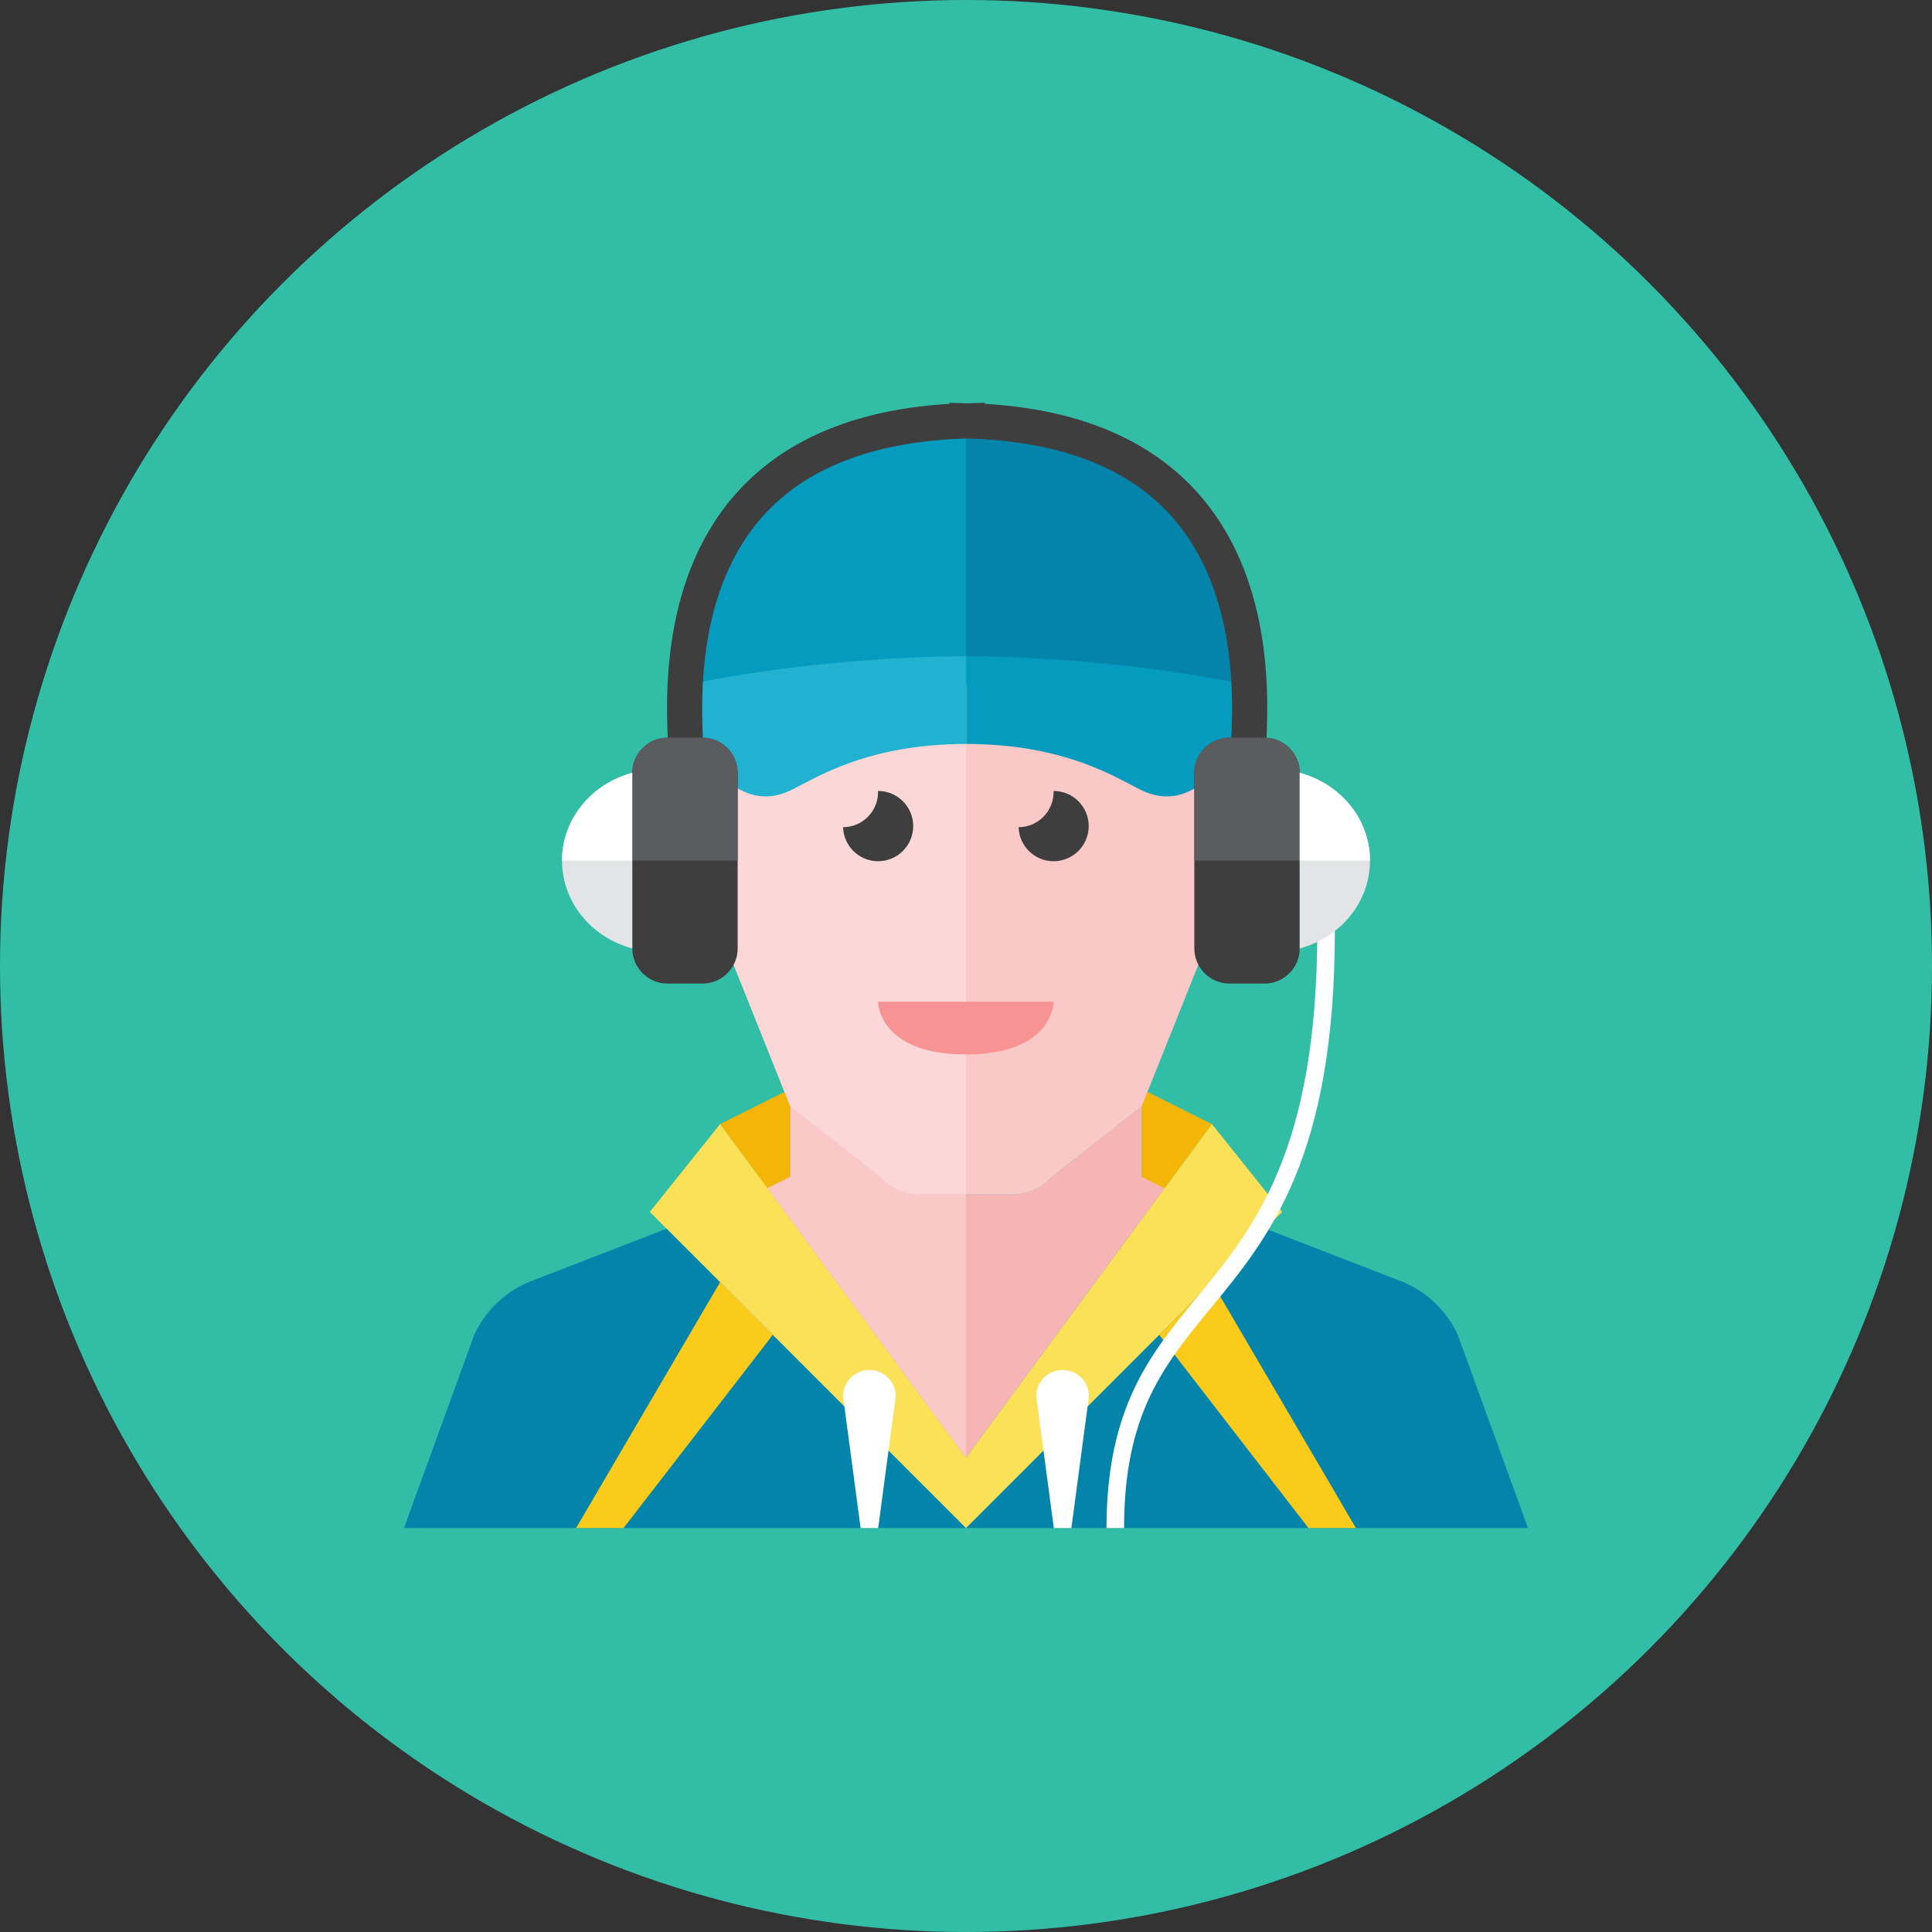 <?xml version="1.0" encoding="iso-8859-1"?>
<!-- Generator: Adobe Illustrator 17.1.0, SVG Export Plug-In . SVG Version: 6.00 Build 0)  -->
<!DOCTYPE svg PUBLIC "-//W3C//DTD SVG 1.0//EN" "http://www.w3.org/TR/2001/REC-SVG-20010904/DTD/svg10.dtd">
<svg version="1.0" xmlns="http://www.w3.org/2000/svg" xmlns:xlink="http://www.w3.org/1999/xlink" x="0px" y="0px" width="110px"
	 height="110px" viewBox="0 0 110 110" style="enable-background:new 0 0 110 110;" xml:space="preserve">
<rect x="0" y="0" width="110" height="110" fill="#333333" stroke="none"/>
<g id="Artboard">
</g>
<g id="Multicolor">
	<g>
		<circle style="fill:#32BEA6;" cx="55" cy="55" r="55"/>
	</g>
	<g>
		<g>
			<path style="fill:#0484AB;" d="M30.043,73.018c-1.345,0.588-2.428,1.65-3.043,2.983l-4,11h32l-12-19L30.043,73.018z"/>
			<path style="fill:#0484AB;" d="M83,76.001c-0.615-1.333-1.698-2.394-3.043-2.983L67,68.001l-12,19h32L83,76.001z"/>
		</g>
		<g>
			<polygon style="fill:#F3B607;" points="41,64.001 45,62.001 45,67.004 43.979,68.083 			"/>
		</g>
		<g>
			<polygon style="fill:#F3B607;" points="69,64.001 65,62.001 65,67.004 66.062,68 			"/>
		</g>
		<path style="fill:#F7B4B4;" d="M65,63l-5.105,3.996C59.326,67.634,58.511,68,57.655,68H55h-2.655c-0.856,0-1.671-0.365-2.24-1.004
			L45,63v4.004l-1.306,0.653L55,83.001l11.306-15.344L65,67.004V63z M55,75.007l-0.008-0.006c0.003,0,0.005,0,0.008,0
			s0.005,0,0.008,0L55,75.007z"/>
		<path style="fill:#FBC8C8;" d="M50.105,66.995L45,63v4.003l-1.306,0.653L55,83v-7.994L54.992,75c0.003,0,0.005,0,0.008,0v-7
			h-2.655C51.489,68,50.674,67.634,50.105,66.995z"/>
		<g>
			<path style="fill:#FBC8C8;" d="M55,28.036C42.024,28.036,41.018,36,41,45v8l4,10l5.105,3.996C50.674,67.634,51.489,68,52.345,68
				H55h2.655c0.856,0,1.671-0.365,2.24-1.004L65,63l4-10v-8C68.982,36,67.976,28.036,55,28.036z"/>
		</g>
		<g>
			<path style="fill:#FBD7D7;" d="M41,45v8l4,10l5.105,3.996C50.674,67.635,51.489,68,52.345,68H55V28.037
				C42.024,28.037,41.018,36,41,45z"/>
		</g>
		<g>
			<path style="fill:#3E3E3F;" d="M51.994,47.034c0-1.104-0.896-2-2-2c-0.002,0-0.004,0-0.006,0
				c0.001,0.021,0.006,0.041,0.006,0.062c0,1.103-0.892,1.996-1.994,2c0.033,1.075,0.91,1.938,1.994,1.938
				C51.098,49.034,51.994,48.138,51.994,47.034z"/>
		</g>
		<g>
			<path style="fill:#3E3E3F;" d="M61.987,47.034c0-1.104-0.896-2-2-2c-0.002,0-0.004,0-0.006,0
				c0.001,0.021,0.006,0.041,0.006,0.062c0,1.103-0.892,1.996-1.994,2c0.033,1.075,0.91,1.938,1.994,1.938
				C61.092,49.034,61.987,48.138,61.987,47.034z"/>
		</g>
		<g>
			<path style="fill:#F79392;" d="M49.994,57.034h10c0,0,0,3-5,3S49.994,57.034,49.994,57.034z"/>
		</g>
		<g>
			<polygon style="fill:#FACB1B;" points="35.5,87.001 44,76.001 41,73.001 32.8,87.001 			"/>
		</g>
		<g>
			<polygon style="fill:#FBE158;" points="55,83.001 41,64.001 37,69.001 55,87.001 			"/>
		</g>
		<g>
			<path style="fill:#FFFFFF;" d="M50,87.001h-1l-1-7.5c0-0.828,0.672-1.5,1.5-1.5s1.5,0.672,1.5,1.5L50,87.001z"/>
		</g>
		<g>
			<polygon style="fill:#FACB1B;" points="74.5,87.001 66,76.001 69,73.001 77.2,87.001 			"/>
		</g>
		<g>
			<polygon style="fill:#FBE158;" points="55,83.001 69,64.001 73,69.001 55,87.001 			"/>
		</g>
		<g>
			<path style="fill:#FFFFFF;" d="M60,87.001h1l1-7.5c0-0.828-0.672-1.5-1.5-1.5s-1.5,0.672-1.5,1.5L60,87.001z"/>
		</g>
		<g>
			<path style="fill:#0484AB;" d="M55.011,24.001c-17,0-16,16-16,16l16-1l16,1C71.011,40.001,72.011,24.001,55.011,24.001z"/>
		</g>
		<g>
			<path style="fill:#059BBF;" d="M55.038,37.358c0,0,0-0.001,0-0.001c-0.009,0-0.018,0-0.027,0v5c5.7,0.007,8.585,1.965,10,2.644
				c3.429,1.645,6-3,6-6C71.204,39.067,64.346,37.431,55.038,37.358z"/>
		</g>
		<g>
			<path style="fill:#059BBF;" d="M39.011,40.001l16-1v-15C38.011,24.001,39.011,40.001,39.011,40.001z"/>
		</g>
		<g>
			<path style="fill:#21B2D1;" d="M54.984,37.358c0,0,0-0.001,0-0.001c0.009,0,0.018,0,0.027,0v5c-5.7,0.007-8.585,1.965-10,2.644
				c-3.429,1.645-6-3-6-6C38.818,39.067,45.676,37.431,54.984,37.358z"/>
		</g>
		<path style="fill:#3E3E3F;" d="M67.902,27.747c-2.727-2.856-6.706-4.455-11.832-4.754l0-0.057
			c-0.345-0.002-0.669,0.02-1.004,0.029c-0.336-0.009-0.66-0.031-1.004-0.029v0.057c-5.126,0.299-9.105,1.898-11.832,4.754
			c-4.687,4.909-4.321,12.115-4.183,14.827l0.02,0.405l1.998-0.088l-0.021-0.419c-0.126-2.477-0.46-9.058,3.632-13.345
			c2.514-2.633,6.344-4.018,11.389-4.163c5.045,0.146,8.875,1.53,11.389,4.163c4.092,4.287,3.758,10.868,3.632,13.345l-0.02,0.419
			l1.998,0.088l0.02-0.405C72.222,39.861,72.588,32.656,67.902,27.747z"/>
		<g>
			<g>
				<path style="fill:#FFFFFF;" d="M64,87.001h-1c0-6.881,2.506-9.925,5.159-13.147C71.366,69.959,75,65.546,75,53.001h1
					c0,12.904-3.755,17.464-7.069,21.488C66.285,77.703,64,80.478,64,87.001z"/>
			</g>
		</g>
		<g>
			<path style="fill:#3E3E3F;" d="M42,54.001c0,1.1-0.9,2-2,2h-2c-1.1,0-2-0.9-2-2v-10c0-1.1,0.9-2,2-2h2c1.1,0,2,0.9,2,2V54.001z"
				/>
		</g>
		<g>
			<path style="fill:#E2E4E5;" d="M36,44.001c-2.308,0.618-4,2.62-4,5c0,2.38,1.692,4.382,4,5V44.001z"/>
		</g>
		<g>
			<path style="fill:#5B5C5F;" d="M40,42.001h-2c-1.1,0-2,0.9-2,2v5h6v-5C42,42.901,41.1,42.001,40,42.001z"/>
		</g>
		<g>
			<path style="fill:#FFFFFF;" d="M36,44.001c-2.308,0.618-4,2.62-4,5h4V44.001z"/>
		</g>
		<g>
			<path style="fill:#3E3E3F;" d="M68,54.001c0,1.1,0.9,2,2,2h2c1.1,0,2-0.9,2-2v-10c0-1.1-0.9-2-2-2h-2c-1.1,0-2,0.9-2,2V54.001z"
				/>
		</g>
		<g>
			<path style="fill:#5B5C5F;" d="M70,42.001h2c1.1,0,2,0.9,2,2v5h-6v-5C68,42.901,68.9,42.001,70,42.001z"/>
		</g>
		<g>
			<path style="fill:#E2E4E5;" d="M74,44.001c2.308,0.618,4,2.62,4,5c0,2.38-1.692,4.382-4,5V44.001z"/>
		</g>
		<g>
			<path style="fill:#FFFFFF;" d="M74,44.001c2.308,0.618,4,2.62,4,5h-4V44.001z"/>
		</g>
	</g>
</g>
</svg>
